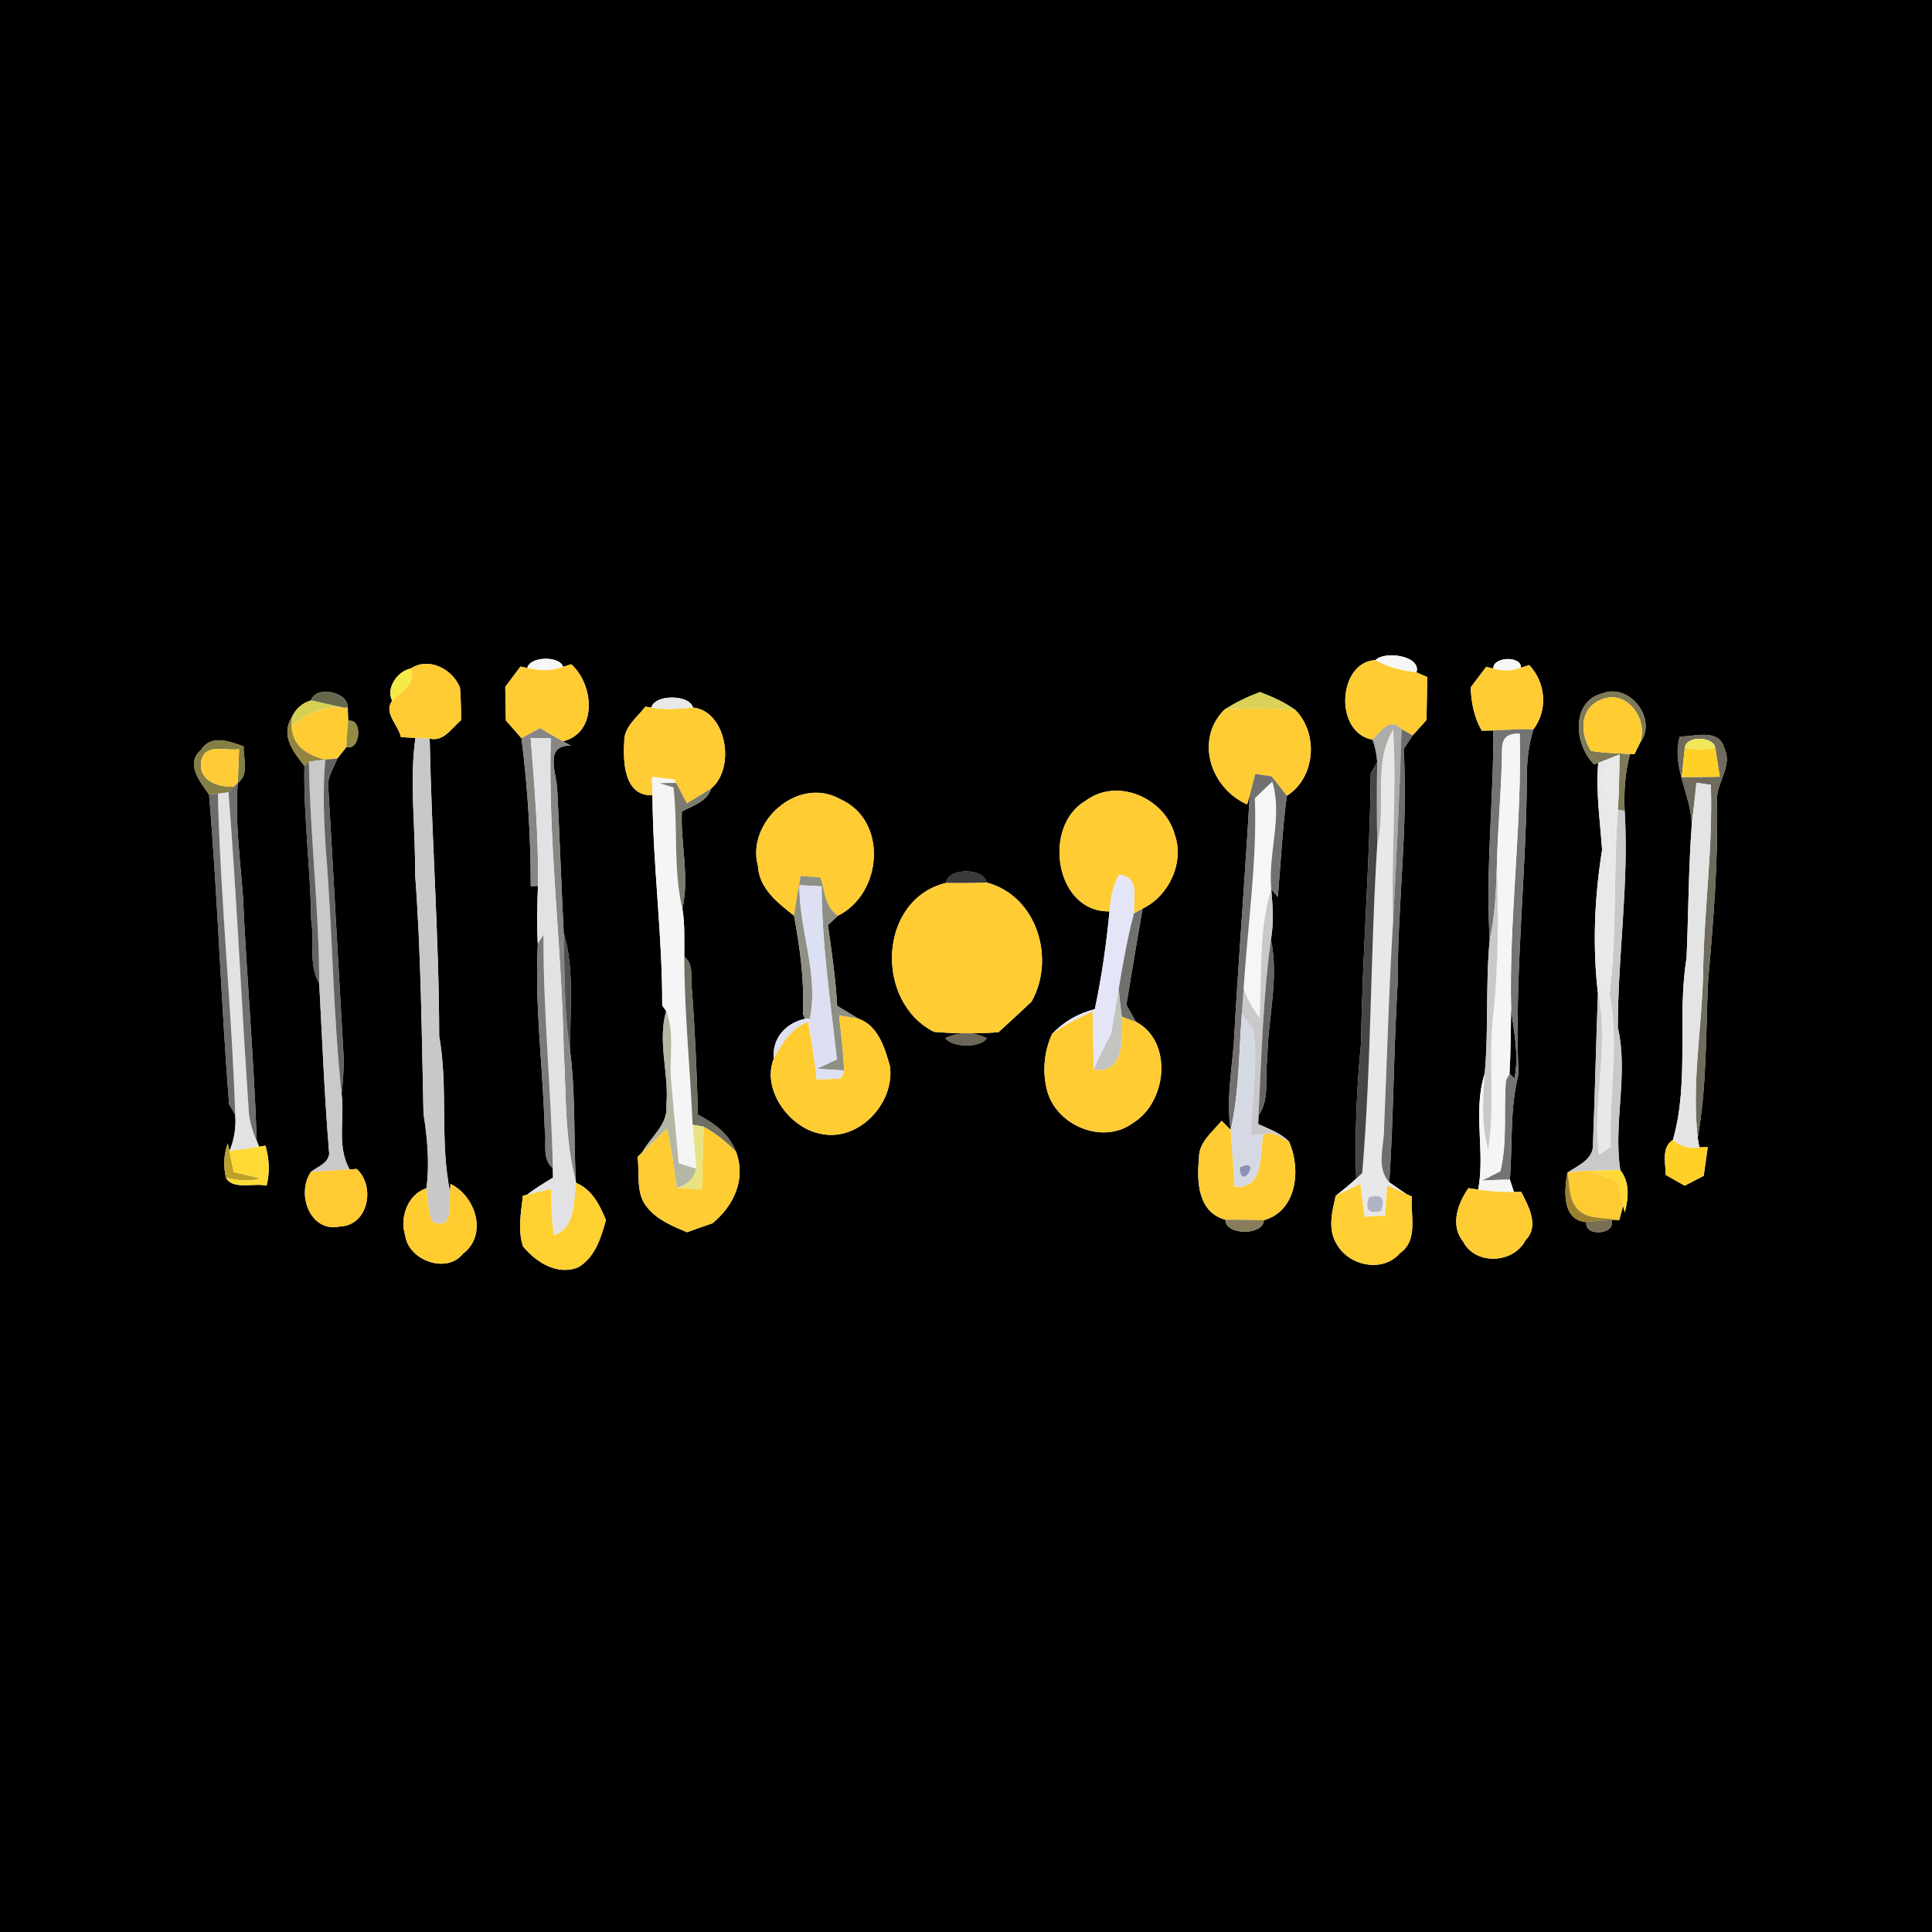 <?xml version="1.0" encoding="UTF-8" ?>
<!DOCTYPE svg PUBLIC "-//W3C//DTD SVG 1.1//EN" "http://www.w3.org/Graphics/SVG/1.1/DTD/svg11.dtd">
<svg width="250pt" height="250pt" viewBox="0 0 250 250" version="1.1" xmlns="http://www.w3.org/2000/svg">
<g id="#000000ff">
<path fill="#000000" opacity="1.00" d=" M 0.00 0.00 L 250.00 0.00 L 250.00 250.00 L 0.00 250.00 L 0.00 0.00 M 68.24 86.44 L 67.35 86.25 C 66.69 87.12 66.03 88.00 65.38 88.88 C 65.41 90.32 65.43 91.77 65.46 93.22 C 65.96 93.80 66.98 94.96 67.48 95.53 C 68.28 101.87 68.68 108.28 68.68 114.67 L 69.61 114.63 C 69.52 117.13 69.46 119.64 69.59 122.14 C 69.18 130.06 70.25 138.06 70.48 146.01 C 70.82 147.70 70.01 149.91 71.54 151.16 L 71.56 152.39 C 70.40 153.08 69.25 153.79 68.17 154.61 L 67.66 154.73 C 67.43 156.89 66.97 159.17 67.68 161.28 C 69.35 163.33 72.13 165.10 74.84 163.98 C 77.02 162.68 77.76 160.17 78.41 157.89 C 77.61 155.92 76.64 153.95 74.54 153.06 L 74.51 152.86 C 74.22 147.30 74.49 141.70 73.79 136.17 C 73.69 131.03 74.42 125.63 72.94 120.67 C 72.63 114.45 72.41 108.22 72.10 102.00 C 71.94 99.92 70.43 96.34 73.90 96.50 C 73.64 96.36 73.11 96.07 72.84 95.93 C 77.36 94.82 76.88 88.59 73.91 85.95 L 72.86 86.29 C 72.46 84.83 68.53 84.91 68.24 86.44 M 177.61 95.72 C 177.96 96.67 178.16 97.64 178.21 98.63 C 178.01 98.99 177.59 99.69 177.38 100.04 C 177.26 111.70 176.29 123.31 176.12 134.97 C 175.54 140.80 175.31 146.66 175.49 152.52 C 174.64 153.30 173.74 154.02 172.84 154.74 C 172.39 156.76 171.77 159.03 172.95 160.95 C 174.49 163.81 178.92 164.75 181.14 162.17 C 183.56 160.50 182.50 157.28 182.69 154.82 L 182.00 154.52 C 181.25 154.01 180.51 153.50 179.77 152.99 C 180.34 144.34 180.34 135.65 180.87 127.00 C 180.83 116.96 182.25 106.96 181.63 96.93 C 181.92 96.48 182.51 95.60 182.80 95.15 C 183.25 94.66 184.14 93.67 184.59 93.17 C 184.63 91.31 184.65 89.46 184.68 87.60 L 183.29 87.01 C 183.96 84.87 179.24 84.17 177.99 85.41 C 173.14 85.65 172.55 94.79 177.61 95.72 M 193.24 86.51 L 192.31 86.29 C 191.64 87.18 190.97 88.07 190.30 88.96 C 190.38 90.92 190.75 92.83 191.74 94.55 C 192.12 94.54 192.86 94.53 193.24 94.52 C 193.27 103.55 192.22 112.60 192.77 121.62 C 192.21 127.36 192.65 133.17 192.12 138.93 C 190.55 143.83 192.21 148.94 191.28 153.93 L 190.02 153.75 C 188.64 155.69 187.62 158.56 189.32 160.64 C 190.89 163.76 195.86 163.53 197.40 160.48 C 199.23 158.65 197.80 156.11 196.85 154.24 L 195.90 154.23 L 195.38 152.65 C 195.73 148.09 195.35 143.46 196.49 139.01 C 195.95 126.31 197.47 113.67 197.57 100.99 C 197.54 98.75 197.75 96.52 198.42 94.38 C 200.32 91.88 200.03 88.31 197.88 86.06 L 196.81 86.40 C 196.88 84.81 193.14 84.97 193.24 86.51 M 53.15 86.51 C 51.47 86.81 49.89 89.06 50.75 90.68 C 49.58 92.23 51.56 93.82 51.87 95.37 C 52.34 95.40 53.28 95.47 53.75 95.50 C 52.95 101.29 53.79 107.14 53.70 112.96 C 54.49 123.31 54.56 133.71 54.80 144.09 C 55.30 147.29 55.61 150.51 55.18 153.75 C 52.72 154.59 51.70 157.55 52.44 159.91 C 52.89 163.08 57.78 164.90 59.90 162.24 C 63.13 159.81 61.60 154.81 58.29 153.20 L 58.24 154.24 C 56.87 147.60 58.03 140.73 56.83 134.06 C 56.81 121.21 55.85 108.40 55.60 95.57 C 57.45 96.03 58.45 94.16 59.66 93.20 C 59.67 91.79 59.63 90.38 59.52 88.97 C 58.56 86.57 55.46 84.96 53.15 86.51 M 207.46 89.69 C 203.22 90.69 203.67 96.38 206.29 98.91 L 206.81 98.71 C 206.49 102.48 207.05 106.22 207.31 109.96 C 206.33 116.08 206.05 122.37 206.77 128.52 C 206.53 135.03 206.38 141.55 206.13 148.07 C 206.22 150.04 204.17 150.82 202.82 151.74 C 202.39 154.01 202.10 157.92 205.28 158.14 C 204.95 160.08 209.14 159.78 208.53 157.90 L 209.52 157.90 L 210.03 156.03 L 210.24 156.89 C 210.73 155.03 210.92 153.01 209.66 151.40 C 208.74 145.24 210.74 139.08 209.35 132.95 C 209.34 123.60 210.81 114.29 210.23 104.91 C 210.10 102.43 210.30 99.96 210.92 97.56 L 211.50 97.58 C 211.68 97.21 212.05 96.46 212.23 96.09 C 214.51 93.15 210.99 88.42 207.46 89.69 M 40.25 90.63 C 39.07 90.98 38.22 91.74 37.72 92.91 C 36.31 95.19 37.98 97.34 39.39 99.11 C 39.27 105.74 40.18 112.35 40.26 118.98 C 40.72 121.72 39.88 124.79 41.31 127.29 C 41.70 134.63 41.99 141.97 42.60 149.30 C 42.44 150.59 41.10 150.95 40.23 151.65 C 38.29 154.49 40.13 159.58 44.03 158.70 C 47.64 158.57 48.64 153.49 46.15 151.26 L 45.25 151.33 C 43.53 148.33 44.63 144.80 44.20 141.54 C 44.38 140.03 44.47 138.53 44.48 137.02 C 43.80 125.35 43.18 113.68 42.49 102.02 C 42.28 100.60 43.18 99.40 43.65 98.15 C 43.95 97.78 44.53 97.04 44.82 96.67 C 46.66 97.17 46.98 92.92 45.05 93.27 L 45.00 91.56 C 45.08 89.46 40.79 88.68 40.25 90.63 M 84.29 91.56 L 83.51 91.44 C 82.47 92.83 80.71 94.05 80.78 95.97 C 80.61 98.63 80.76 103.03 84.43 102.91 C 84.48 112.00 85.72 121.02 85.69 130.11 L 86.20 130.83 C 85.05 134.82 86.60 138.95 86.23 143.02 C 86.48 145.53 84.19 147.11 83.10 149.12 L 82.50 149.71 C 82.80 151.87 82.21 154.43 83.75 156.23 C 85.04 157.87 87.03 158.65 88.90 159.45 C 89.99 159.05 91.10 158.66 92.20 158.29 C 94.97 155.99 96.57 152.58 95.23 149.01 C 94.35 146.73 92.40 145.31 90.31 144.23 C 90.17 138.81 89.94 133.39 89.53 127.99 C 89.28 126.59 89.88 124.81 88.55 123.81 C 88.52 121.73 88.65 119.64 88.30 117.59 C 89.24 113.42 88.05 109.22 88.23 105.02 C 89.64 104.24 91.50 103.75 92.04 102.02 C 95.23 99.32 93.99 92.02 89.67 91.55 C 89.24 89.85 84.70 89.81 84.29 91.56 M 158.43 91.84 C 154.56 95.73 156.67 102.02 161.38 104.09 L 161.71 102.93 C 161.10 113.64 160.24 124.34 159.65 135.06 C 159.35 138.76 158.68 142.49 159.25 146.20 L 158.08 145.03 C 156.91 146.49 155.06 147.82 155.15 149.92 C 154.83 152.90 155.04 156.90 158.57 157.83 C 158.50 159.88 163.51 159.91 163.54 157.90 C 167.85 156.69 168.38 151.27 166.80 147.73 C 165.72 146.59 164.19 146.10 162.81 145.45 L 162.85 144.36 C 164.36 142.25 163.63 139.48 163.99 137.06 C 164.02 131.89 165.55 126.71 164.46 121.57 C 164.84 119.42 164.69 117.22 164.50 115.06 L 165.35 116.07 C 165.73 111.70 165.93 107.31 166.52 102.97 C 170.22 100.63 170.64 94.94 167.63 91.88 C 166.23 90.86 164.64 90.16 163.03 89.55 C 161.42 90.16 159.86 90.90 158.43 91.84 M 217.36 95.31 C 216.26 99.20 218.77 102.75 218.92 106.60 C 218.49 112.37 218.49 118.17 218.24 123.95 C 216.98 131.74 218.65 139.85 216.48 147.49 C 214.94 148.52 215.54 150.49 215.55 152.04 C 216.17 152.38 217.39 153.08 218.00 153.43 C 218.62 153.11 219.85 152.47 220.46 152.15 C 220.63 150.91 220.80 149.68 220.98 148.44 L 219.89 148.46 L 219.68 147.24 C 220.87 140.56 220.72 133.73 221.02 126.97 C 221.70 119.32 222.33 111.65 222.18 103.97 C 221.86 101.47 224.35 99.18 223.10 96.77 C 222.41 94.21 219.26 95.33 217.36 95.31 M 26.03 97.03 C 23.91 98.82 25.89 101.16 27.05 102.81 C 28.18 116.14 28.59 129.52 29.64 142.86 C 29.84 143.21 30.24 143.92 30.44 144.27 C 30.57 145.89 30.32 147.45 29.69 148.96 L 29.47 147.94 C 28.95 149.45 28.88 150.94 29.25 152.42 C 30.15 154.02 32.86 153.02 34.49 153.43 C 34.94 151.71 34.84 149.94 34.35 148.25 L 33.52 148.38 L 33.22 147.62 C 32.87 137.07 31.92 126.55 31.44 116.01 C 31.08 111.12 30.39 106.22 30.77 101.31 C 32.31 100.15 31.45 98.16 31.53 96.58 C 29.75 95.94 27.29 94.98 26.03 97.03 M 98.08 112.07 C 98.24 114.99 100.65 116.83 102.75 118.49 C 103.51 122.67 104.11 126.93 103.89 131.20 L 104.18 131.83 C 101.72 132.36 99.86 134.35 100.14 136.96 C 98.52 140.94 102.08 145.86 106.05 146.68 C 111.03 147.89 115.81 142.79 115.16 137.96 C 114.49 135.62 113.66 132.74 111.11 131.83 C 110.19 131.27 109.26 130.71 108.33 130.16 C 108.13 126.66 107.63 123.18 107.13 119.71 C 107.45 119.41 108.11 118.79 108.43 118.49 C 114.23 115.61 114.93 106.12 108.70 103.40 C 103.27 100.34 96.52 106.38 98.08 112.07 M 140.47 103.63 C 134.85 106.88 136.49 118.07 143.57 117.93 C 143.16 122.17 142.56 126.41 141.67 130.58 C 139.54 131.12 137.65 132.20 136.14 133.79 C 135.05 136.15 134.84 138.92 135.58 141.41 C 136.94 145.74 142.77 148.11 146.56 145.34 C 151.02 142.67 151.83 134.78 146.99 132.22 C 146.68 131.67 146.06 130.58 145.75 130.03 C 146.44 125.88 147.12 121.72 147.86 117.57 C 151.26 115.93 153.29 111.60 152.01 107.99 C 150.71 103.24 144.54 100.55 140.47 103.63 M 122.39 114.25 C 113.61 116.43 113.15 129.62 120.86 133.52 C 123.63 133.76 126.42 133.78 129.20 133.57 C 130.64 132.27 132.06 130.94 133.48 129.61 C 136.62 124.02 134.17 115.92 127.68 114.20 C 127.23 112.24 122.71 112.27 122.39 114.25 M 122.33 134.33 C 123.17 135.57 126.89 135.64 127.70 134.35 C 126.12 133.48 123.92 133.51 122.33 134.33 Z" />
<path fill="#000000" opacity="1.00" d=" M 195.33 138.93 C 195.49 136.16 195.48 133.40 195.54 130.63 C 195.91 133.58 196.58 136.60 195.97 139.56 C 195.81 139.40 195.49 139.09 195.33 138.93 Z" />
</g>
<g id="#f5f6f5ff">
<path fill="#f5f6f5" opacity="1.00" d=" M 68.24 86.44 C 68.53 84.91 72.46 84.83 72.86 86.29 C 71.39 86.85 69.75 86.82 68.24 86.44 Z" />
<path fill="#f5f6f5" opacity="1.00" d=" M 177.99 85.41 C 179.24 84.17 183.96 84.87 183.29 87.01 C 181.45 86.75 179.59 86.42 177.99 85.41 Z" />
<path fill="#f5f6f5" opacity="1.00" d=" M 193.24 86.51 C 193.14 84.97 196.88 84.81 196.81 86.40 C 195.63 86.84 194.44 86.88 193.24 86.51 Z" />
<path fill="#f5f6f5" opacity="1.00" d=" M 162.38 103.30 C 163.11 102.56 163.86 101.85 164.63 101.14 C 166.01 105.64 164.06 110.41 164.50 115.06 C 162.85 120.47 163.29 126.15 162.99 131.72 C 162.14 130.54 161.34 129.30 160.93 127.89 C 161.44 119.70 162.68 111.52 162.38 103.30 Z" />
</g>
<g id="#ffcc33ff">
<path fill="#ffcc33" opacity="1.00" d=" M 177.61 95.72 C 172.55 94.79 173.14 85.65 177.99 85.41 C 179.59 86.42 181.45 86.75 183.29 87.01 L 184.68 87.60 C 184.65 89.46 184.63 91.31 184.59 93.17 C 184.14 93.67 183.25 94.66 182.80 95.15 C 182.44 94.95 181.73 94.56 181.37 94.36 C 179.87 92.70 178.67 94.67 177.61 95.72 Z" />
<path fill="#ffcc33" opacity="1.00" d=" M 53.15 86.51 C 55.46 84.96 58.56 86.57 59.52 88.97 C 59.63 90.38 59.67 91.79 59.66 93.20 C 58.45 94.16 57.45 96.03 55.60 95.57 C 55.14 95.55 54.22 95.52 53.75 95.50 C 53.28 95.47 52.34 95.40 51.87 95.37 C 51.56 93.82 49.58 92.23 50.75 90.68 C 51.83 89.53 53.96 88.39 53.15 86.51 Z" />
<path fill="#ffcc33" opacity="1.00" d=" M 67.35 86.25 L 68.24 86.44 C 69.75 86.82 71.39 86.85 72.86 86.29 L 73.91 85.95 C 76.88 88.59 77.36 94.82 72.84 95.93 C 71.83 95.39 70.84 94.80 69.86 94.22 C 69.06 94.66 68.27 95.09 67.48 95.53 C 66.98 94.96 65.96 93.80 65.46 93.22 C 65.43 91.77 65.41 90.32 65.38 88.88 C 66.03 88.00 66.69 87.12 67.35 86.25 Z" />
<path fill="#ffcc33" opacity="1.00" d=" M 192.31 86.29 L 193.24 86.51 C 194.44 86.88 195.63 86.84 196.81 86.40 L 197.88 86.06 C 200.03 88.31 200.32 91.88 198.42 94.38 C 196.68 94.33 194.96 94.44 193.24 94.52 C 192.86 94.53 192.12 94.54 191.74 94.55 C 190.75 92.83 190.38 90.92 190.30 88.96 C 190.97 88.07 191.64 87.18 192.31 86.29 Z" />
<path fill="#ffcc33" opacity="1.00" d=" M 84.29 91.56 C 86.07 91.90 87.89 91.72 89.67 91.55 C 93.99 92.02 95.23 99.32 92.04 102.02 C 90.99 102.68 89.93 103.33 88.87 103.96 C 88.52 103.30 87.83 101.97 87.49 101.30 L 87.23 100.86 C 86.27 100.74 85.31 100.63 84.35 100.55 C 84.37 101.14 84.41 102.32 84.43 102.91 C 80.76 103.03 80.61 98.63 80.78 95.97 C 80.71 94.05 82.47 92.83 83.51 91.44 L 84.29 91.56 Z" />
<path fill="#ffcc33" opacity="1.00" d=" M 161.38 104.09 C 156.67 102.02 154.56 95.73 158.43 91.84 C 161.49 91.59 164.57 91.62 167.63 91.88 C 170.64 94.94 170.22 100.63 166.52 102.97 C 165.86 102.13 165.21 101.30 164.55 100.46 C 164.02 100.38 162.97 100.23 162.44 100.15 C 162.26 100.84 161.89 102.23 161.71 102.93 L 161.38 104.09 Z" />
<path fill="#ffcc33" opacity="1.00" d=" M 98.08 112.07 C 96.52 106.38 103.27 100.34 108.70 103.40 C 114.93 106.12 114.23 115.61 108.43 118.49 C 106.73 117.43 106.73 115.27 106.18 113.55 C 105.32 113.48 104.46 113.41 103.60 113.35 C 103.29 115.06 102.98 116.76 102.75 118.49 C 100.65 116.83 98.24 114.99 98.08 112.07 Z" />
<path fill="#ffcc33" opacity="1.00" d=" M 140.47 103.63 C 144.54 100.55 150.71 103.24 152.01 107.99 C 153.29 111.60 151.26 115.93 147.86 117.57 L 146.73 118.21 C 146.64 116.35 147.56 113.46 144.81 113.18 C 143.97 114.63 143.70 116.28 143.57 117.93 C 136.49 118.07 134.85 106.88 140.47 103.63 Z" />
<path fill="#ffcc33" opacity="1.00" d=" M 120.86 133.52 C 113.15 129.62 113.61 116.43 122.39 114.25 C 124.15 114.26 125.91 114.24 127.68 114.20 C 134.17 115.92 136.62 124.02 133.48 129.61 C 132.06 130.94 130.64 132.27 129.20 133.57 C 126.42 133.78 123.63 133.76 120.86 133.52 Z" />
<path fill="#ffcc33" opacity="1.00" d=" M 136.14 133.79 C 137.76 132.57 139.60 131.69 141.44 130.86 C 141.47 133.37 141.46 135.88 141.54 138.39 C 145.51 139.07 145.25 134.18 145.16 131.56 C 145.62 131.73 146.53 132.06 146.99 132.22 C 151.83 134.78 151.02 142.67 146.56 145.34 C 142.77 148.11 136.94 145.74 135.58 141.41 C 134.84 138.92 135.05 136.15 136.14 133.79 Z" />
<path fill="#ffcc33" opacity="1.00" d=" M 91.05 145.79 C 92.61 146.62 93.99 147.75 95.23 149.01 C 96.57 152.58 94.97 155.99 92.20 158.29 C 91.10 158.66 89.99 159.05 88.90 159.45 C 87.03 158.65 85.04 157.87 83.75 156.23 C 82.21 154.43 82.80 151.87 82.50 149.71 L 83.10 149.12 C 84.16 148.07 85.23 147.04 86.32 146.01 C 86.90 148.55 87.22 151.14 87.59 153.71 C 88.66 153.78 89.74 153.85 90.81 153.91 C 90.90 151.20 90.96 148.49 91.05 145.79 Z" />
<path fill="#ffcc33" opacity="1.00" d=" M 155.15 149.92 C 155.06 147.82 156.91 146.49 158.08 145.03 L 159.25 146.20 C 159.45 148.65 159.59 151.10 159.75 153.55 C 163.64 153.89 162.98 149.37 163.47 146.76 L 164.79 146.64 C 165.29 146.91 166.29 147.46 166.80 147.73 C 168.38 151.27 167.85 156.69 163.54 157.90 C 161.88 157.85 160.23 157.83 158.57 157.83 C 155.04 156.90 154.83 152.90 155.15 149.92 Z" />
</g>
<g id="#f6ea47fd">
<path fill="#f6ea47" opacity="1.00" d=" M 50.75 90.68 C 49.89 89.06 51.47 86.81 53.15 86.51 C 53.96 88.39 51.83 89.53 50.75 90.68 Z" />
</g>
<g id="#6a653ddc">
<path fill="#6a653d" opacity="0.86" d=" M 207.46 89.69 C 210.99 88.42 214.51 93.15 212.23 96.09 C 213.37 93.07 210.42 89.03 207.14 90.56 C 204.34 91.66 204.45 95.01 205.88 97.17 C 207.54 97.45 209.24 97.48 210.92 97.56 C 210.30 99.96 210.10 102.43 210.23 104.91 C 210.01 104.88 209.57 104.84 209.36 104.81 C 209.50 102.42 209.54 100.02 209.58 97.62 C 209.12 97.80 208.21 98.17 207.75 98.35 L 206.81 98.71 L 206.29 98.91 C 203.67 96.38 203.22 90.69 207.46 89.69 Z" />
</g>
<g id="#404322cc">
<path fill="#404322" opacity="0.80" d=" M 40.25 90.63 C 40.79 88.68 45.08 89.46 45.00 91.56 L 44.48 91.59 C 43.07 91.28 41.67 90.93 40.25 90.63 Z" />
</g>
<g id="#e7e8e7ff">
<path fill="#e7e8e7" opacity="1.00" d=" M 84.29 91.56 C 84.70 89.81 89.24 89.85 89.67 91.55 C 87.89 91.72 86.07 91.90 84.29 91.56 Z" />
<path fill="#e7e8e7" opacity="1.00" d=" M 178.22 109.21 C 179.44 104.36 177.59 98.75 180.28 94.40 C 180.78 102.66 179.98 110.93 180.27 119.20 C 179.71 128.13 179.49 137.07 179.10 146.00 C 179.12 148.31 178.02 151.06 179.77 152.99 C 180.51 153.50 181.25 154.01 182.00 154.52 C 181.38 154.24 180.13 153.68 179.50 153.40 C 179.41 154.70 179.33 155.99 179.24 157.30 C 178.34 157.35 177.45 157.40 176.56 157.45 C 176.38 156.03 176.20 154.61 176.03 153.20 C 174.96 153.71 173.90 154.22 172.84 154.74 C 173.74 154.02 174.64 153.30 175.49 152.52 L 176.27 151.79 C 177.48 137.63 177.31 123.38 178.22 109.21 M 177.14 154.92 C 176.58 156.55 177.11 157.14 178.73 156.69 C 179.29 155.05 178.76 154.46 177.14 154.92 Z" />
<path fill="#e7e8e7" opacity="1.00" d=" M 206.81 98.71 L 207.75 98.35 C 208.00 103.79 208.51 109.26 207.71 114.68 C 207.35 119.29 206.49 124.18 208.28 128.61 C 209.59 135.20 208.18 141.80 208.44 148.42 C 208.05 148.68 207.28 149.19 206.90 149.44 C 205.99 142.46 208.30 135.40 206.77 128.52 C 206.05 122.37 206.33 116.08 207.31 109.96 C 207.05 106.22 206.49 102.48 206.81 98.71 Z" />
</g>
<g id="#d7d04ff2">
<path fill="#d7d04f" opacity="0.95" d=" M 158.43 91.84 C 159.86 90.90 161.42 90.16 163.03 89.55 C 164.64 90.16 166.23 90.86 167.63 91.88 C 164.57 91.62 161.49 91.59 158.43 91.84 Z" />
</g>
<g id="#d3ce4bf3">
<path fill="#d3ce4b" opacity="0.95" d=" M 37.72 92.91 C 38.22 91.74 39.07 90.98 40.25 90.63 C 41.67 90.93 43.07 91.28 44.48 91.59 C 41.89 91.26 39.65 92.35 37.73 93.99 L 37.72 92.91 Z" />
</g>
<g id="#ffcd32ff">
<path fill="#ffcd32" opacity="1.00" d=" M 205.88 97.17 C 204.45 95.01 204.34 91.66 207.14 90.56 C 210.42 89.03 213.37 93.07 212.23 96.09 C 212.05 96.46 211.68 97.21 211.50 97.58 L 210.92 97.56 C 209.24 97.48 207.54 97.45 205.88 97.17 Z" />
</g>
<g id="#ffcd33ff">
<path fill="#ffcd33" opacity="1.00" d=" M 37.73 93.99 C 39.65 92.35 41.89 91.26 44.48 91.59 L 45.00 91.56 L 45.05 93.27 C 44.95 94.40 44.87 95.53 44.82 96.67 C 44.53 97.04 43.95 97.78 43.65 98.15 C 43.26 98.18 42.48 98.26 42.09 98.29 C 39.85 97.78 37.80 96.54 37.73 93.99 Z" />
<path fill="#ffcd33" opacity="1.00" d=" M 190.02 153.75 L 191.28 153.93 C 192.81 154.16 194.36 154.24 195.90 154.23 L 196.85 154.24 C 197.80 156.11 199.23 158.65 197.40 160.48 C 195.86 163.53 190.89 163.76 189.32 160.64 C 187.62 158.56 188.64 155.69 190.02 153.75 Z" />
</g>
<g id="#837123dc">
<path fill="#837123" opacity="0.86" d=" M 39.39 99.11 C 37.98 97.34 36.31 95.19 37.72 92.91 L 37.73 93.99 C 37.80 96.54 39.85 97.78 42.09 98.29 C 41.56 98.36 40.50 98.49 39.97 98.56 L 39.39 99.11 Z" />
</g>
<g id="#7d711dd0">
<path fill="#7d711d" opacity="0.82" d=" M 45.05 93.27 C 46.98 92.92 46.66 97.17 44.82 96.67 C 44.87 95.53 44.95 94.40 45.05 93.27 Z" />
</g>
<g id="#73716eda">
<path fill="#73716e" opacity="0.85" d=" M 67.48 95.53 C 68.27 95.09 69.06 94.66 69.86 94.22 C 70.84 94.80 71.83 95.39 72.84 95.93 C 73.11 96.07 73.64 96.36 73.90 96.50 C 70.43 96.34 71.94 99.92 72.10 102.00 C 72.41 108.22 72.63 114.45 72.94 120.67 C 73.08 125.84 72.97 131.05 73.79 136.17 C 74.49 141.70 74.22 147.30 74.51 152.86 C 73.03 147.30 73.28 141.48 72.94 135.78 C 72.70 122.34 70.89 108.94 71.27 95.50 C 70.62 95.50 69.32 95.51 68.67 95.51 C 69.18 101.87 69.70 108.25 69.61 114.63 L 68.68 114.67 C 68.68 108.28 68.28 101.87 67.48 95.53 Z" />
</g>
<g id="#a09f9bdc">
<path fill="#a09f9b" opacity="0.86" d=" M 177.61 95.72 C 178.67 94.67 179.87 92.70 181.37 94.36 C 181.11 102.64 180.72 110.92 180.27 119.20 C 179.98 110.93 180.78 102.66 180.28 94.40 C 177.59 98.75 179.44 104.36 178.22 109.21 C 178.15 105.68 178.14 102.16 178.21 98.63 C 178.16 97.64 177.96 96.67 177.61 95.72 Z" />
</g>
<g id="#5c5c5bda">
<path fill="#5c5c5b" opacity="0.85" d=" M 193.24 94.52 C 194.96 94.44 196.68 94.33 198.42 94.38 C 197.75 96.52 197.54 98.75 197.57 100.99 C 197.47 113.67 195.95 126.31 196.49 139.01 C 195.35 143.46 195.73 148.09 195.38 152.65 C 194.17 152.65 192.97 152.70 191.76 152.77 C 192.36 152.46 193.54 151.86 194.14 151.56 C 195.09 147.70 194.54 143.70 194.87 139.79 L 195.33 138.93 C 195.49 139.09 195.81 139.40 195.97 139.56 C 196.58 136.60 195.91 133.58 195.54 130.63 C 195.25 118.72 196.96 106.83 196.65 94.95 C 195.12 94.85 194.36 95.51 194.37 96.93 C 194.31 101.90 193.82 106.85 193.70 111.82 C 193.59 115.10 193.49 118.40 192.77 121.62 C 192.22 112.60 193.27 103.55 193.24 94.52 Z" />
</g>
<g id="#4f4d4ed2">
<path fill="#4f4d4e" opacity="0.82" d=" M 181.37 94.36 C 181.73 94.56 182.44 94.95 182.80 95.15 C 182.51 95.60 181.92 96.48 181.63 96.93 C 182.25 106.96 180.83 116.96 180.87 127.00 C 180.34 135.65 180.34 144.34 179.77 152.99 C 178.02 151.06 179.12 148.31 179.10 146.00 C 179.49 137.07 179.71 128.13 180.27 119.20 C 180.72 110.92 181.11 102.64 181.37 94.36 Z" />
</g>
<g id="#f4f5f4ff">
<path fill="#f4f5f4" opacity="1.00" d=" M 194.37 96.93 C 194.36 95.51 195.12 94.85 196.65 94.95 C 196.96 106.83 195.25 118.72 195.54 130.63 C 195.48 133.40 195.49 136.16 195.33 138.93 L 194.87 139.79 C 194.54 143.70 195.09 147.70 194.14 151.56 C 193.54 151.86 192.36 152.46 191.76 152.77 C 192.97 152.70 194.17 152.65 195.38 152.65 L 195.90 154.23 C 194.36 154.24 192.81 154.16 191.28 153.93 C 192.21 148.94 190.55 143.83 192.12 138.93 C 191.87 142.19 191.68 145.54 192.57 148.74 C 193.49 142.89 192.52 136.95 193.25 131.09 C 193.92 124.68 193.89 118.24 193.70 111.82 C 193.82 106.85 194.31 101.90 194.37 96.93 Z" />
<path fill="#f4f5f4" opacity="1.00" d=" M 84.35 100.55 C 85.31 100.63 86.27 100.74 87.23 100.86 L 87.49 101.30 C 86.96 101.31 85.89 101.33 85.36 101.34 C 85.80 101.48 86.70 101.75 87.15 101.89 C 87.75 107.10 87.08 112.43 88.30 117.59 C 88.65 119.64 88.52 121.73 88.55 123.81 C 88.55 131.06 89.32 138.29 89.62 145.54 C 89.78 147.44 89.97 149.34 90.10 151.24 C 89.53 151.06 88.39 150.70 87.82 150.52 C 87.48 147.01 87.17 143.49 86.85 139.98 C 86.54 136.94 87.36 133.74 86.20 130.83 L 85.69 130.11 C 85.72 121.02 84.48 112.00 84.43 102.91 C 84.41 102.32 84.37 101.14 84.35 100.55 Z" />
</g>
<g id="#524f3ed4">
<path fill="#524f3e" opacity="0.83" d=" M 217.36 95.31 C 219.26 95.33 222.41 94.21 223.10 96.77 C 224.35 99.18 221.86 101.47 222.18 103.97 C 222.33 111.65 221.70 119.32 221.02 126.97 C 220.72 133.73 220.87 140.56 219.68 147.24 C 218.89 140.16 220.22 133.05 220.38 125.96 C 220.49 117.82 221.66 109.72 221.38 101.56 C 220.92 101.50 219.99 101.36 219.52 101.29 C 219.34 103.06 219.14 104.83 218.92 106.60 C 218.77 102.75 216.26 99.20 217.36 95.31 M 218.01 96.74 C 217.91 97.70 217.72 99.60 217.62 100.55 C 219.26 100.56 220.90 100.54 222.54 100.51 C 222.39 99.57 222.10 97.69 221.95 96.74 C 221.68 95.25 218.21 95.18 218.01 96.74 Z" />
</g>
<g id="#736b2add">
<path fill="#736b2a" opacity="0.87" d=" M 26.03 97.03 C 27.29 94.98 29.75 95.94 31.53 96.58 C 31.45 98.16 32.31 100.15 30.77 101.31 C 30.83 99.85 30.89 98.39 30.94 96.94 C 29.29 97.22 26.47 96.09 26.04 98.49 C 25.63 101.04 28.17 101.88 30.26 101.80 C 30.09 101.99 29.74 102.35 29.57 102.53 C 29.22 102.58 28.54 102.66 28.19 102.70 L 27.05 102.81 C 25.89 101.16 23.91 98.82 26.03 97.03 Z" />
</g>
<g id="#c6c6c7f2">
<path fill="#c6c6c7" opacity="0.95" d=" M 53.75 95.50 C 54.22 95.52 55.14 95.55 55.60 95.57 C 55.85 108.40 56.81 121.21 56.83 134.06 C 58.03 140.73 56.87 147.60 58.24 154.24 C 58.09 155.93 58.70 159.45 55.84 158.02 C 55.47 156.62 55.27 155.19 55.18 153.75 C 55.61 150.51 55.30 147.29 54.80 144.09 C 54.56 133.71 54.49 123.31 53.70 112.96 C 53.79 107.14 52.95 101.29 53.75 95.50 Z" />
</g>
<g id="#e2e2e4fc">
<path fill="#e2e2e4" opacity="1.00" d=" M 68.67 95.51 C 69.32 95.51 70.62 95.50 71.27 95.50 C 70.89 108.94 72.70 122.34 72.94 135.78 C 73.28 141.48 73.03 147.30 74.51 152.86 L 74.54 153.06 C 74.23 155.53 74.53 158.84 71.65 159.88 C 71.39 157.89 71.29 155.88 71.31 153.87 C 70.26 154.10 69.22 154.36 68.17 154.61 C 69.25 153.79 70.40 153.08 71.56 152.39 L 71.54 151.16 C 71.32 141.10 70.29 131.06 70.32 120.98 C 70.14 121.27 69.77 121.85 69.59 122.14 C 69.46 119.64 69.52 117.13 69.61 114.63 C 69.70 108.25 69.18 101.87 68.67 95.51 M 72.26 157.22 C 72.78 157.78 72.78 157.78 72.26 157.22 Z" />
<path fill="#e2e2e4" opacity="1.00" d=" M 28.19 102.70 C 28.54 102.66 29.22 102.58 29.57 102.53 C 30.66 116.39 31.26 130.29 32.22 144.16 C 32.39 145.36 32.72 146.51 33.22 147.62 L 33.52 148.38 C 32.56 148.52 30.65 148.81 29.69 148.96 C 30.32 147.45 30.57 145.89 30.44 144.27 C 29.99 130.40 28.52 116.58 28.19 102.70 Z" />
</g>
<g id="#f1e657f9">
<path fill="#f1e657" opacity="0.98" d=" M 218.01 96.74 C 218.21 95.18 221.68 95.25 221.95 96.74 C 220.64 97.07 219.32 97.07 218.01 96.74 Z" />
</g>
<g id="#ffcb37ff">
<path fill="#ffcb37" opacity="1.00" d=" M 26.04 98.49 C 26.47 96.09 29.29 97.22 30.94 96.94 C 30.89 98.39 30.83 99.85 30.77 101.31 L 30.26 101.80 C 28.17 101.88 25.63 101.04 26.04 98.49 Z" />
</g>
<g id="#ffd127ff">
<path fill="#ffd127" opacity="1.00" d=" M 218.01 96.74 C 219.32 97.07 220.64 97.07 221.95 96.74 C 222.10 97.69 222.39 99.57 222.54 100.51 C 220.90 100.54 219.26 100.56 217.62 100.55 C 217.72 99.60 217.91 97.70 218.01 96.74 Z" />
<path fill="#ffd127" opacity="1.00" d=" M 215.55 152.04 C 215.54 150.49 214.94 148.52 216.48 147.49 C 217.45 148.34 218.58 148.67 219.89 148.46 L 220.98 148.44 C 220.80 149.68 220.63 150.91 220.46 152.15 C 219.85 152.47 218.62 153.11 218.00 153.43 C 217.39 153.08 216.17 152.38 215.55 152.04 Z" />
</g>
<g id="#c8c7c7f6">
<path fill="#c8c7c7" opacity="0.96" d=" M 39.97 98.56 C 40.50 98.49 41.56 98.36 42.09 98.29 C 41.75 102.18 41.91 106.08 42.16 109.97 C 43.04 120.48 43.08 131.04 44.20 141.54 C 44.63 144.80 43.53 148.33 45.25 151.33 C 43.58 151.44 41.90 151.53 40.23 151.65 C 41.10 150.95 42.44 150.59 42.60 149.30 C 41.99 141.97 41.70 134.63 41.31 127.29 C 41.29 117.69 40.13 108.15 39.97 98.56 Z" />
<path fill="#c8c7c7" opacity="0.96" d=" M 209.36 104.81 C 209.57 104.84 210.01 104.88 210.23 104.91 C 210.81 114.29 209.34 123.60 209.35 132.95 C 210.74 139.08 208.74 145.24 209.66 151.40 C 208.29 151.43 206.92 151.47 205.56 151.50 C 204.64 151.53 203.72 151.61 202.82 151.74 C 204.17 150.82 206.22 150.04 206.13 148.07 C 206.38 141.55 206.53 135.03 206.77 128.52 C 208.30 135.40 205.99 142.46 206.90 149.44 C 207.28 149.19 208.05 148.68 208.44 148.42 C 208.18 141.80 209.59 135.20 208.28 128.61 C 209.25 120.70 208.74 112.73 209.36 104.81 Z" />
<path fill="#c8c7c7" opacity="0.96" d=" M 192.77 121.62 C 193.49 118.40 193.59 115.10 193.70 111.82 C 193.89 118.24 193.92 124.68 193.25 131.09 C 192.52 136.95 193.49 142.89 192.57 148.74 C 191.68 145.54 191.87 142.19 192.12 138.93 C 192.65 133.17 192.21 127.36 192.77 121.62 Z" />
<path fill="#c8c7c7" opacity="0.96" d=" M 162.99 131.72 C 163.29 126.15 162.85 120.47 164.50 115.06 C 164.69 117.22 164.84 119.42 164.46 121.57 C 163.43 129.12 163.23 136.76 162.85 144.36 L 162.81 145.45 C 164.19 146.10 165.72 146.59 166.80 147.73 C 166.29 147.46 165.29 146.91 164.79 146.64 L 163.47 146.76 C 163.07 146.81 162.29 146.90 161.89 146.94 C 161.87 142.36 162.88 137.74 162.16 133.19 C 161.80 132.70 161.06 131.72 160.69 131.23 C 160.76 130.11 160.84 129.00 160.93 127.89 C 161.34 129.30 162.14 130.54 162.99 131.72 Z" />
</g>
<g id="#3f3d3bcb">
<path fill="#3f3d3b" opacity="0.80" d=" M 42.09 98.29 C 42.48 98.26 43.26 98.18 43.65 98.15 C 43.18 99.40 42.28 100.60 42.49 102.02 C 43.18 113.68 43.80 125.35 44.48 137.02 C 44.47 138.53 44.38 140.03 44.20 141.54 C 43.08 131.04 43.04 120.48 42.16 109.97 C 41.91 106.08 41.75 102.18 42.09 98.29 Z" />
</g>
<g id="#e9e9eafd">
<path fill="#e9e9ea" opacity="1.00" d=" M 207.75 98.35 C 208.21 98.17 209.12 97.80 209.58 97.62 C 209.54 100.02 209.50 102.42 209.36 104.81 C 208.74 112.73 209.25 120.70 208.28 128.61 C 206.49 124.18 207.35 119.29 207.71 114.68 C 208.51 109.26 208.00 103.79 207.75 98.35 Z" />
</g>
<g id="#393839c7">
<path fill="#393839" opacity="0.78" d=" M 39.39 99.11 L 39.97 98.56 C 40.13 108.15 41.29 117.69 41.31 127.29 C 39.88 124.79 40.72 121.72 40.26 118.98 C 40.18 112.35 39.27 105.74 39.39 99.11 Z" />
</g>
<g id="#262626d8">
<path fill="#262626" opacity="0.85" d=" M 177.38 100.04 C 177.59 99.69 178.01 98.99 178.21 98.63 C 178.14 102.16 178.15 105.68 178.22 109.21 C 177.31 123.38 177.48 137.63 176.27 151.79 L 175.49 152.52 C 175.31 146.66 175.54 140.80 176.12 134.97 C 176.29 123.31 177.26 111.70 177.38 100.04 Z" />
</g>
<g id="#52514ecf">
<path fill="#52514e" opacity="0.81" d=" M 162.44 100.15 C 162.97 100.23 164.02 100.38 164.55 100.46 C 165.21 101.30 165.86 102.13 166.52 102.97 C 165.93 107.31 165.73 111.70 165.35 116.07 L 164.50 115.06 C 164.06 110.41 166.01 105.64 164.63 101.14 C 163.86 101.85 163.11 102.56 162.38 103.30 C 162.68 111.52 161.44 119.70 160.93 127.89 C 160.84 129.00 160.76 130.11 160.69 131.23 C 160.30 136.23 160.36 141.28 159.25 146.20 C 158.68 142.49 159.35 138.76 159.65 135.06 C 160.24 124.34 161.10 113.64 161.71 102.93 C 161.89 102.23 162.26 100.84 162.44 100.15 Z" />
</g>
<g id="#4f4e4dce">
<path fill="#4f4e4d" opacity="0.81" d=" M 30.26 101.80 L 30.77 101.31 C 30.39 106.22 31.08 111.12 31.44 116.01 C 31.92 126.55 32.87 137.07 33.22 147.62 C 32.72 146.51 32.39 145.36 32.22 144.16 C 31.26 130.29 30.66 116.39 29.57 102.53 C 29.74 102.35 30.09 101.99 30.26 101.80 Z" />
</g>
<g id="#656255d7">
<path fill="#656255" opacity="0.84" d=" M 85.36 101.34 C 85.89 101.33 86.96 101.31 87.49 101.30 C 87.83 101.97 88.52 103.30 88.87 103.96 C 89.93 103.33 90.99 102.68 92.04 102.02 C 91.50 103.75 89.64 104.24 88.23 105.02 C 88.05 109.22 89.24 113.42 88.30 117.59 C 87.08 112.43 87.75 107.10 87.15 101.89 C 86.70 101.75 85.80 101.48 85.36 101.34 Z" />
</g>
<g id="#e4e4e4ff">
<path fill="#e4e4e4" opacity="1.00" d=" M 219.52 101.29 C 219.99 101.36 220.92 101.50 221.38 101.56 C 221.66 109.72 220.49 117.82 220.38 125.96 C 220.22 133.05 218.89 140.16 219.68 147.24 L 219.89 148.46 C 218.58 148.67 217.45 148.34 216.48 147.49 C 218.65 139.85 216.98 131.74 218.24 123.95 C 218.49 118.17 218.49 112.37 218.92 106.60 C 219.14 104.83 219.34 103.06 219.52 101.29 Z" />
</g>
<g id="#4c4b4ccf">
<path fill="#4c4b4c" opacity="0.81" d=" M 27.05 102.81 L 28.19 102.70 C 28.52 116.58 29.99 130.40 30.44 144.27 C 30.24 143.92 29.84 143.21 29.64 142.86 C 28.59 129.52 28.18 116.14 27.05 102.81 Z" />
</g>
<g id="#818275e2">
<path fill="#818275" opacity="0.89" d=" M 103.60 113.35 C 104.46 113.41 105.32 113.48 106.18 113.55 C 106.73 115.27 106.73 117.43 108.43 118.49 C 108.11 118.79 107.45 119.41 107.13 119.71 C 107.63 123.18 108.13 126.66 108.33 130.16 C 109.26 130.71 110.19 131.27 111.11 131.83 C 110.48 131.72 109.21 131.51 108.58 131.40 C 108.84 133.77 109.12 136.13 109.24 138.51 C 108.06 138.45 106.88 138.38 105.70 138.30 C 106.35 138.00 107.64 137.38 108.29 137.08 C 107.46 129.63 106.35 122.21 106.32 114.70 C 105.61 114.66 104.17 114.58 103.45 114.54 C 103.38 120.31 105.98 125.98 104.80 131.79 L 104.18 131.83 L 103.89 131.20 C 104.11 126.93 103.51 122.67 102.75 118.49 C 102.98 116.76 103.29 115.06 103.60 113.35 Z" />
</g>
<g id="#020304c8">
<path fill="#020304" opacity="0.78" d=" M 122.39 114.25 C 122.71 112.27 127.23 112.24 127.68 114.20 C 125.91 114.24 124.15 114.26 122.39 114.25 Z" />
</g>
<g id="#e5e5f8ff">
<path fill="#e5e5f8" opacity="1.00" d=" M 143.57 117.93 C 143.70 116.28 143.97 114.63 144.81 113.18 C 147.56 113.46 146.64 116.35 146.73 118.21 C 145.88 121.42 145.30 124.70 144.76 127.97 C 144.43 129.89 144.12 131.81 143.79 133.73 C 142.98 135.25 142.22 136.81 141.54 138.39 C 141.46 135.88 141.47 133.37 141.44 130.86 C 139.60 131.69 137.76 132.57 136.14 133.79 C 137.65 132.20 139.54 131.12 141.67 130.58 C 142.56 126.41 143.16 122.17 143.57 117.93 Z" />
</g>
<g id="#dde0f2ff">
<path fill="#dde0f2" opacity="1.00" d=" M 103.45 114.54 C 104.17 114.58 105.61 114.66 106.32 114.70 C 106.35 122.21 107.46 129.63 108.29 137.08 C 107.64 137.38 106.35 138.00 105.70 138.30 C 106.88 138.38 108.06 138.45 109.24 138.51 L 108.84 139.55 C 107.78 139.62 106.73 139.68 105.67 139.72 C 105.38 137.21 105.04 134.71 104.55 132.24 C 102.37 133.03 101.21 135.04 100.14 136.96 C 99.86 134.35 101.72 132.36 104.18 131.83 L 104.80 131.79 C 105.98 125.98 103.38 120.31 103.45 114.54 Z" />
</g>
<g id="#565653d5">
<path fill="#565653" opacity="0.84" d=" M 146.73 118.21 L 147.86 117.57 C 147.12 121.72 146.44 125.88 145.75 130.03 C 146.06 130.58 146.68 131.67 146.99 132.22 C 146.53 132.06 145.62 131.73 145.16 131.56 C 144.99 130.37 144.86 129.17 144.76 127.97 C 145.30 124.70 145.88 121.42 146.73 118.21 Z" />
</g>
<g id="#626262d7">
<path fill="#626262" opacity="0.84" d=" M 70.32 120.98 C 70.29 131.06 71.32 141.10 71.54 151.16 C 70.01 149.91 70.82 147.70 70.48 146.01 C 70.25 138.06 69.18 130.06 69.59 122.14 C 69.77 121.85 70.14 121.27 70.32 120.98 Z" />
</g>
<g id="#2d2d2dd4">
<path fill="#2d2d2d" opacity="0.83" d=" M 72.94 120.67 C 74.42 125.63 73.69 131.03 73.79 136.17 C 72.97 131.05 73.08 125.84 72.94 120.67 Z" />
</g>
<g id="#393839c5">
<path fill="#393839" opacity="0.77" d=" M 162.85 144.36 C 163.23 136.76 163.43 129.12 164.46 121.57 C 165.55 126.71 164.02 131.89 163.99 137.06 C 163.63 139.48 164.36 142.25 162.85 144.36 Z" />
</g>
<g id="#4e4e40d2">
<path fill="#4e4e40" opacity="0.82" d=" M 88.55 123.81 C 89.88 124.81 89.28 126.59 89.53 127.99 C 89.94 133.39 90.17 138.81 90.31 144.23 C 92.40 145.31 94.35 146.73 95.23 149.01 C 93.99 147.75 92.61 146.62 91.05 145.79 L 89.62 145.54 C 89.32 138.29 88.55 131.06 88.55 123.81 Z" />
</g>
<g id="#c0c2bcf5">
<path fill="#c0c2bc" opacity="0.96" d=" M 143.79 133.73 C 144.12 131.81 144.43 129.89 144.76 127.97 C 144.86 129.17 144.99 130.37 145.16 131.56 C 145.25 134.18 145.51 139.07 141.54 138.39 C 142.22 136.81 142.98 135.25 143.79 133.73 Z" />
</g>
<g id="#b0b19dec">
<path fill="#b0b19d" opacity="0.93" d=" M 86.20 130.83 C 87.36 133.74 86.54 136.94 86.85 139.98 C 87.17 143.49 87.48 147.01 87.82 150.52 C 88.39 150.70 89.53 151.06 90.10 151.24 C 89.80 152.50 88.96 153.33 87.59 153.71 C 87.22 151.14 86.90 148.55 86.32 146.01 C 85.23 147.04 84.16 148.07 83.10 149.12 C 84.19 147.11 86.48 145.53 86.23 143.02 C 86.60 138.95 85.05 134.82 86.20 130.83 Z" />
</g>
<g id="#ffcc32ff">
<path fill="#ffcc32" opacity="1.00" d=" M 108.58 131.40 C 109.21 131.51 110.48 131.72 111.11 131.83 C 113.66 132.74 114.49 135.62 115.16 137.96 C 115.81 142.79 111.03 147.89 106.05 146.68 C 102.08 145.86 98.52 140.94 100.14 136.96 C 101.21 135.04 102.37 133.03 104.55 132.24 C 105.04 134.71 105.38 137.21 105.67 139.72 C 106.73 139.68 107.78 139.62 108.84 139.55 L 109.24 138.51 C 109.12 136.13 108.84 133.77 108.58 131.40 Z" />
</g>
<g id="#d5d9e3ff">
<path fill="#d5d9e3" opacity="1.00" d=" M 160.69 131.23 C 161.06 131.72 161.80 132.70 162.16 133.19 C 162.88 137.74 161.87 142.36 161.89 146.94 C 162.29 146.90 163.07 146.81 163.47 146.76 C 162.98 149.37 163.64 153.89 159.75 153.55 C 159.59 151.10 159.45 148.65 159.25 146.20 C 160.36 141.28 160.30 136.23 160.69 131.23 M 160.42 151.07 C 160.55 154.38 163.43 149.57 160.42 151.07 Z" />
</g>
<g id="#433b29c6">
<path fill="#433b29" opacity="0.78" d=" M 122.33 134.33 C 123.92 133.51 126.12 133.48 127.70 134.35 C 126.89 135.64 123.17 135.57 122.33 134.33 Z" />
</g>
<g id="#e8e382ff">
<path fill="#e8e382" opacity="1.00" d=" M 89.62 145.54 L 91.05 145.79 C 90.96 148.49 90.90 151.20 90.81 153.91 C 89.74 153.85 88.66 153.78 87.59 153.71 C 88.96 153.33 89.80 152.50 90.10 151.24 C 89.97 149.34 89.78 147.44 89.62 145.54 Z" />
</g>
<g id="#b79a1cef">
<path fill="#b79a1c" opacity="0.94" d=" M 29.47 147.94 L 29.69 148.96 C 29.88 149.86 30.06 150.77 30.24 151.68 C 31.38 151.92 32.52 152.19 33.66 152.48 C 32.21 153.00 30.71 152.69 29.25 152.42 C 28.88 150.94 28.95 149.45 29.47 147.94 Z" />
</g>
<g id="#ffda34ff">
<path fill="#ffda34" opacity="1.00" d=" M 29.69 148.96 C 30.65 148.81 32.56 148.52 33.52 148.38 L 34.35 148.25 C 34.84 149.94 34.94 151.71 34.49 153.43 C 32.86 153.02 30.15 154.02 29.25 152.42 C 30.71 152.69 32.21 153.00 33.66 152.48 C 32.52 152.19 31.38 151.92 30.24 151.68 C 30.06 150.77 29.88 149.86 29.69 148.96 Z" />
<path fill="#ffda34" opacity="1.00" d=" M 205.56 151.50 C 206.92 151.47 208.29 151.43 209.66 151.40 C 210.92 153.01 210.73 155.03 210.24 156.89 L 210.03 156.03 C 209.80 154.96 209.55 153.90 209.31 152.83 C 208.06 152.38 206.82 151.91 205.56 151.50 Z" />
</g>
<g id="#ffca32ff">
<path fill="#ffca32" opacity="1.00" d=" M 40.23 151.65 C 41.90 151.53 43.58 151.44 45.25 151.33 L 46.15 151.26 C 48.64 153.49 47.64 158.57 44.03 158.70 C 40.13 159.58 38.29 154.49 40.23 151.65 Z" />
</g>
<g id="#8b90b7fe">
<path fill="#8b90b7" opacity="1.00" d=" M 160.42 151.07 C 163.43 149.57 160.55 154.38 160.42 151.07 Z" />
</g>
<g id="#ffcb33ff">
<path fill="#ffcb33" opacity="1.00" d=" M 202.82 151.74 C 203.72 151.61 204.64 151.53 205.56 151.50 C 206.82 151.91 208.06 152.38 209.31 152.83 C 209.55 153.90 209.80 154.96 210.03 156.03 L 209.52 157.90 C 207.61 157.45 205.07 157.97 203.84 156.08 C 202.97 154.82 203.13 153.16 202.82 151.74 Z" />
</g>
<g id="#8e7215e0">
<path fill="#8e7215" opacity="0.88" d=" M 205.28 158.14 C 202.10 157.92 202.39 154.01 202.82 151.74 C 203.13 153.16 202.97 154.82 203.84 156.08 C 205.07 157.97 207.61 157.45 209.52 157.90 L 208.53 157.90 C 207.44 157.90 206.35 157.98 205.28 158.14 Z" />
</g>
<g id="#ffcd2fff">
<path fill="#ffcd2f" opacity="1.00" d=" M 58.29 153.20 C 61.60 154.81 63.13 159.81 59.90 162.24 C 57.78 164.90 52.89 163.08 52.44 159.91 C 51.70 157.55 52.72 154.59 55.18 153.75 C 55.27 155.19 55.47 156.62 55.84 158.02 C 58.70 159.45 58.09 155.93 58.24 154.24 L 58.29 153.20 Z" />
</g>
<g id="#ffd031ff">
<path fill="#ffd031" opacity="1.00" d=" M 68.17 154.61 C 69.22 154.36 70.26 154.10 71.31 153.87 C 71.29 155.88 71.39 157.89 71.65 159.88 C 74.53 158.84 74.23 155.53 74.54 153.06 C 76.64 153.95 77.61 155.92 78.41 157.89 C 77.76 160.17 77.02 162.68 74.84 163.98 C 72.13 165.10 69.35 163.33 67.68 161.28 C 66.97 159.17 67.43 156.89 67.66 154.73 L 68.17 154.61 Z" />
</g>
<g id="#ffcf33ff">
<path fill="#ffcf33" opacity="1.00" d=" M 172.84 154.74 C 173.90 154.22 174.96 153.71 176.03 153.20 C 176.20 154.61 176.38 156.03 176.56 157.45 C 177.45 157.40 178.34 157.35 179.24 157.30 C 179.33 155.99 179.41 154.70 179.50 153.40 C 180.13 153.68 181.38 154.24 182.00 154.52 L 182.69 154.82 C 182.50 157.28 183.56 160.50 181.14 162.17 C 178.92 164.75 174.49 163.81 172.95 160.95 C 171.77 159.03 172.39 156.76 172.84 154.74 Z" />
</g>
<g id="#adb1c2f7">
<path fill="#adb1c2" opacity="0.97" d=" M 177.14 154.92 C 178.76 154.46 179.29 155.05 178.73 156.69 C 177.11 157.14 176.58 156.55 177.14 154.92 Z" />
</g>
<g id="#787db2fb">
<path fill="#787db2" opacity="1.00" d=" M 72.26 157.22 C 72.78 157.78 72.78 157.78 72.26 157.22 Z" />
</g>
<g id="#62542bc2">
<path fill="#62542b" opacity="0.76" d=" M 158.57 157.83 C 160.23 157.83 161.88 157.85 163.54 157.90 C 163.51 159.91 158.50 159.88 158.57 157.83 Z" />
</g>
<g id="#524623c8">
<path fill="#524623" opacity="0.78" d=" M 205.28 158.14 C 206.35 157.98 207.44 157.90 208.53 157.90 C 209.14 159.78 204.95 160.08 205.28 158.14 Z" />
</g>
</svg>
